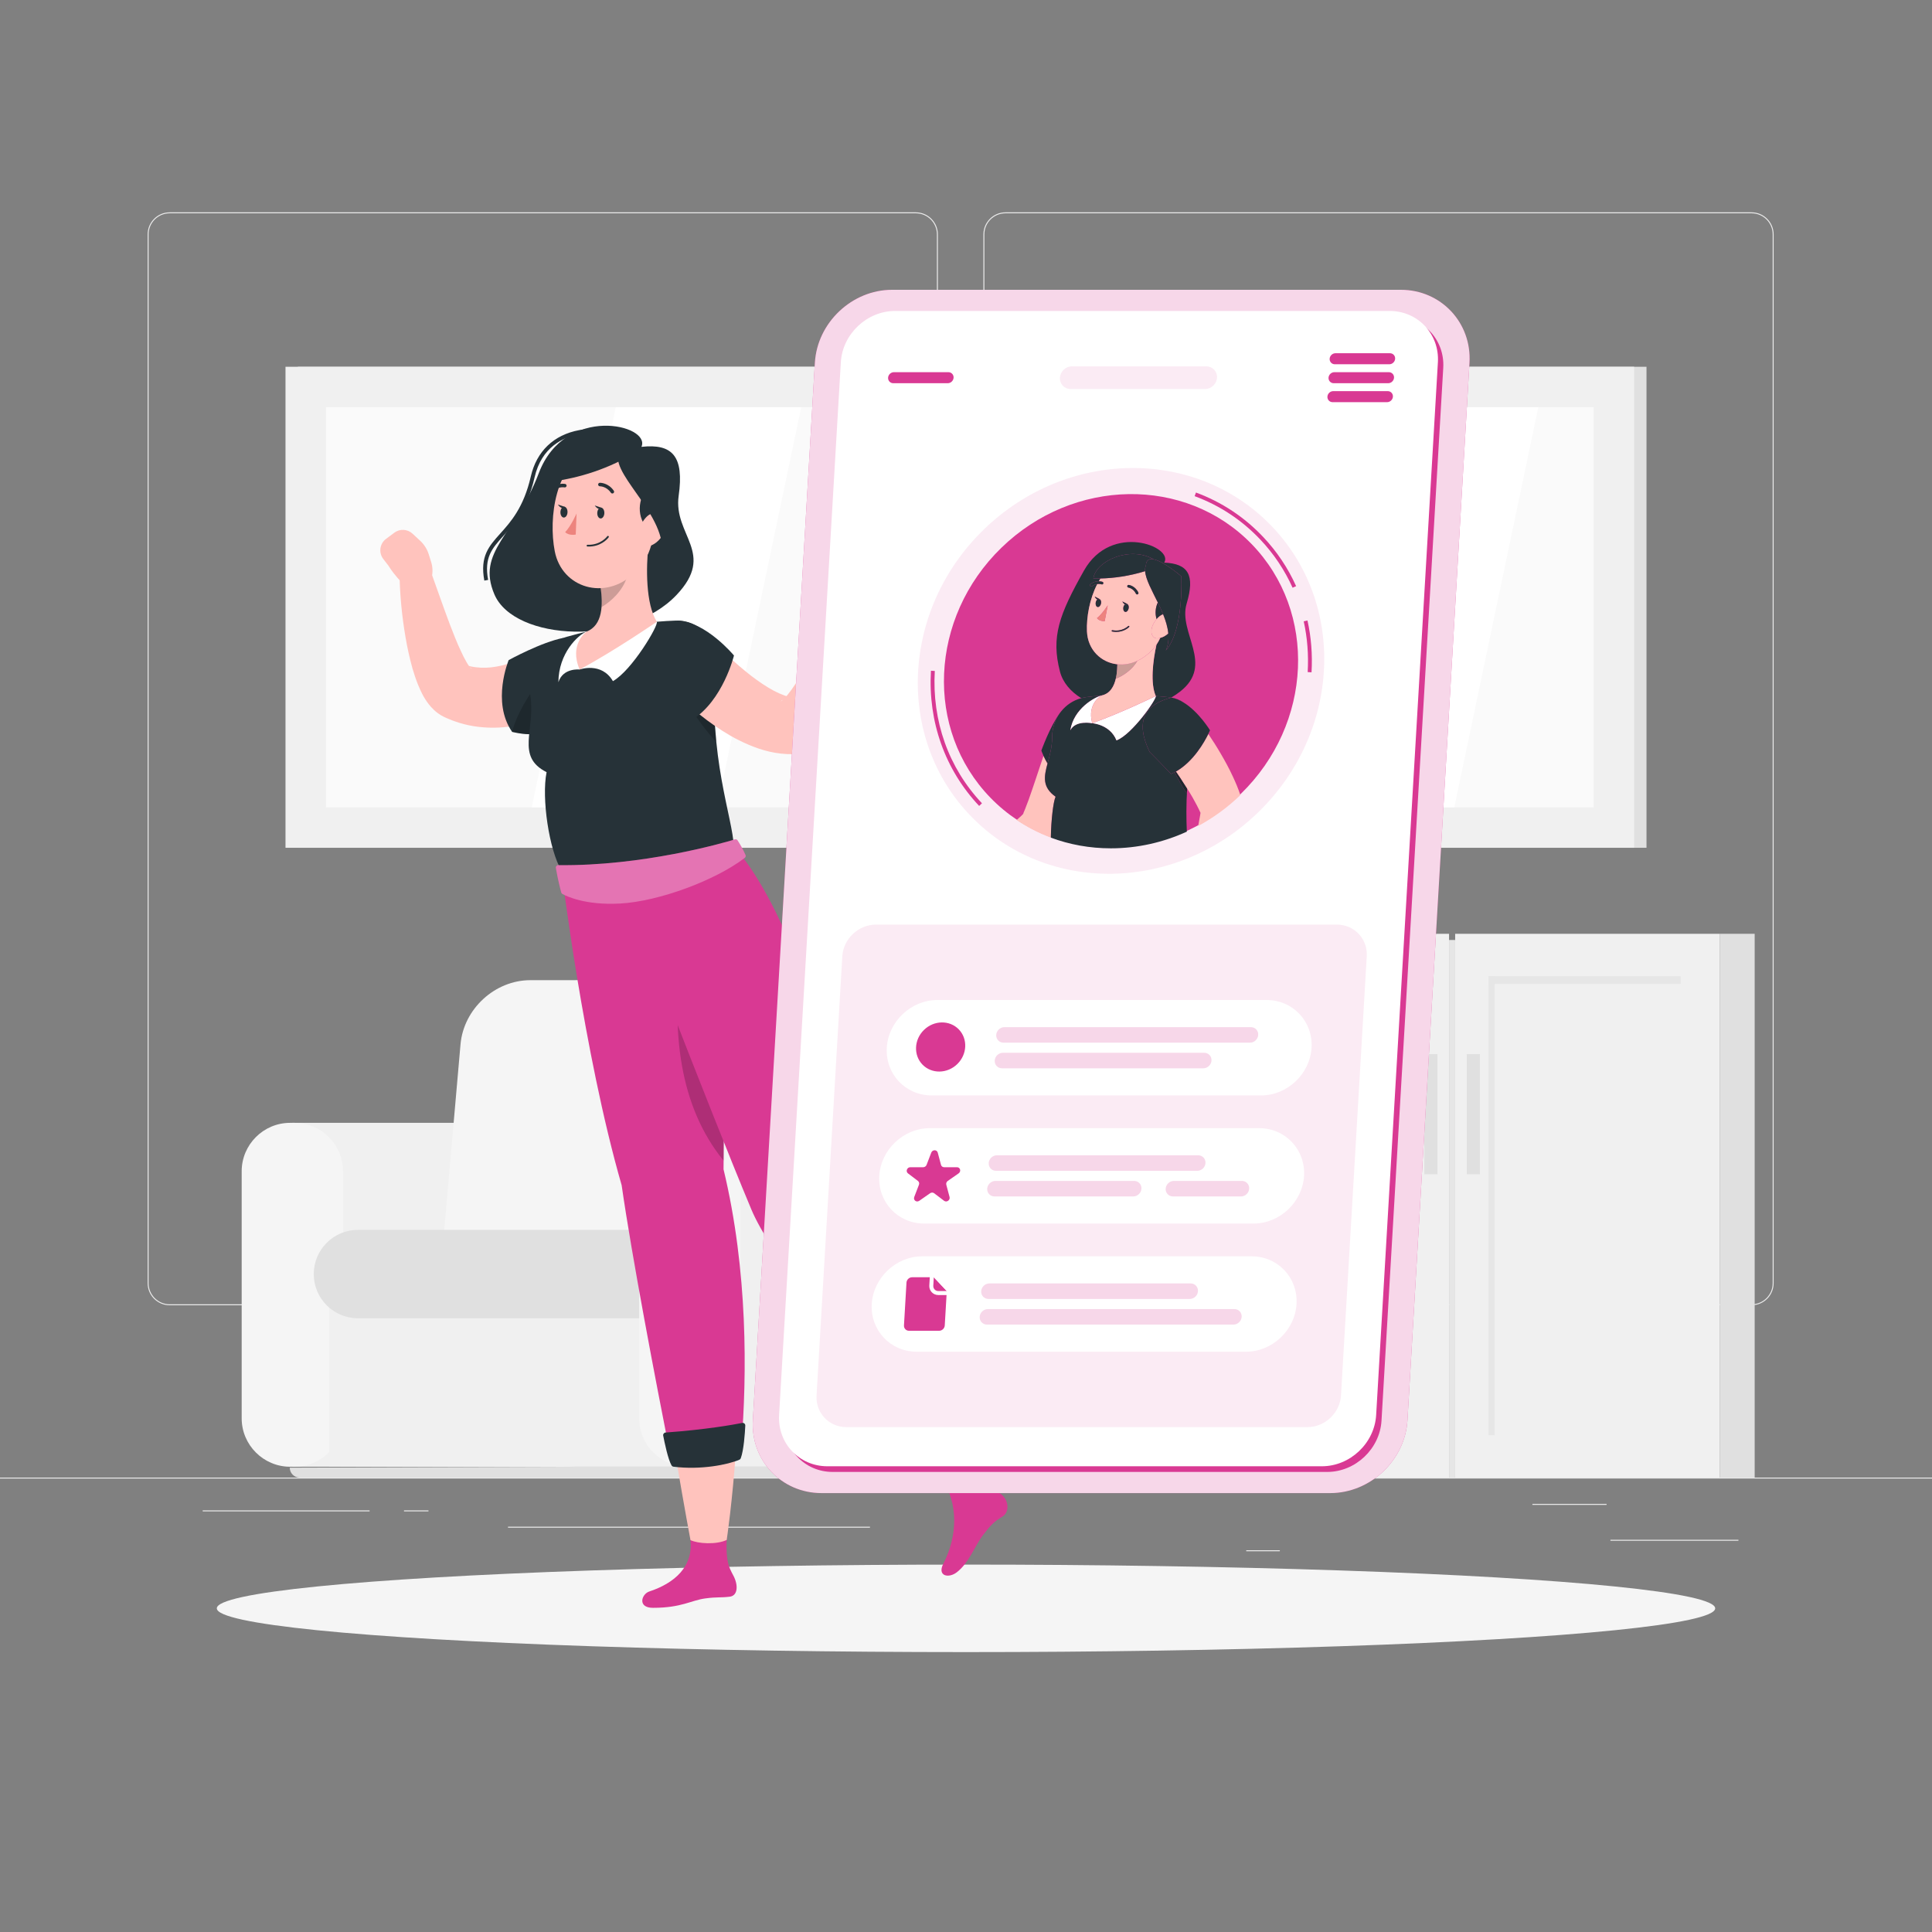 <svg xmlns="http://www.w3.org/2000/svg" xmlns:xlink="http://www.w3.org/1999/xlink" version="1.1" x="0px" y="0px" viewBox="0 0 500 500" style="enable-background:new 0 0 500 500;" xml:space="preserve">
<rect x="0" y="0" width="500" height="500" fill="#808080" stroke="none"/>
<g id="Background_Complete">
	<g>
		<rect y="382.398" style="fill:#EBEBEB;" width="500" height="0.25"/>
		<rect x="416.779" y="398.494" style="fill:#EBEBEB;" width="33.122" height="0.25"/>
		<rect x="322.527" y="401.208" style="fill:#EBEBEB;" width="8.693" height="0.25"/>
		<rect x="396.586" y="389.208" style="fill:#EBEBEB;" width="19.192" height="0.25"/>
		<rect x="52.459" y="390.888" style="fill:#EBEBEB;" width="43.193" height="0.25"/>
		<rect x="104.556" y="390.888" style="fill:#EBEBEB;" width="6.333" height="0.25"/>
		<rect x="131.471" y="395.111" style="fill:#EBEBEB;" width="93.676" height="0.25"/>
		<path style="fill:#EBEBEB;" d="M237.014,337.8H43.915c-3.147,0-5.708-2.561-5.708-5.708V60.66c0-3.147,2.561-5.708,5.708-5.708    h193.099c3.146,0,5.707,2.561,5.707,5.708v271.432C242.721,335.239,240.16,337.8,237.014,337.8z M43.915,55.203    c-3.01,0-5.458,2.448-5.458,5.458v271.432c0,3.01,2.448,5.458,5.458,5.458h193.099c3.009,0,5.457-2.448,5.457-5.458V60.66    c0-3.009-2.448-5.458-5.457-5.458H43.915z"/>
		<path style="fill:#EBEBEB;" d="M453.31,337.8H260.212c-3.147,0-5.707-2.561-5.707-5.708V60.66c0-3.147,2.561-5.708,5.707-5.708    H453.31c3.148,0,5.708,2.561,5.708,5.708v271.432C459.019,335.239,456.458,337.8,453.31,337.8z M260.212,55.203    c-3.009,0-5.457,2.448-5.457,5.458v271.432c0,3.01,2.448,5.458,5.457,5.458H453.31c3.01,0,5.458-2.448,5.458-5.458V60.66    c0-3.009-2.448-5.458-5.458-5.458H260.212z"/>
	</g>
	<g>
		<g>
			<g>
				<path style="fill:#F0F0F0;" d="M146.861,290.592H75.658v88.998h71.203c6.887,0,12.521-5.635,12.521-12.521v-63.955      C159.382,296.227,153.747,290.592,146.861,290.592z"/>
				<path style="fill:#F5F5F5;" d="M76.247,290.592h-1.179c-6.887,0-12.521,5.634-12.521,12.521v63.955      c0,6.887,5.634,12.521,12.521,12.521h1.179c6.887,0,12.521-5.635,12.521-12.521v-63.955      C88.768,296.227,83.134,290.592,76.247,290.592z"/>
			</g>
			
				<rect x="85.191" y="323.419" transform="matrix(-1 -1.224647e-16 1.224647e-16 -1 263.313 703.009)" style="fill:#F0F0F0;" width="92.931" height="56.171"/>
			<path style="fill:#E0E0E0;" d="M77.558,382.398h167.488c1.418,0,2.568-1.15,2.568-2.567v-0.241H146.897l-71.906,0.241     C74.991,381.249,76.14,382.398,77.558,382.398z"/>
			<path style="fill:#E0E0E0;" d="M150.917,253.667h86.465c9.644,0,16.776,7.818,15.931,17.462l-5.699,64.99H126.225l5.699-64.99     C132.77,261.485,141.273,253.667,150.917,253.667z"/>
			<path style="fill:#F5F5F5;" d="M137.257,253.667h88.148c9.179,0,15.968,7.441,15.163,16.62l-5.773,65.832H113.407l5.773-65.832     C119.984,261.108,128.078,253.667,137.257,253.667z"/>
			<path style="fill:#E0E0E0;" d="M92.64,318.29h73.61c4.354,0,7.884,3.53,7.884,7.884v7.108c0,4.354-3.53,7.884-7.884,7.884H92.64     c-6.317,0-11.438-5.121-11.438-11.438l0,0C81.202,323.411,86.323,318.29,92.64,318.29z"/>
			<path style="fill:#F0F0F0;" d="M249.73,290.592h-71.203v88.998h71.203c6.887,0,12.521-5.635,12.521-12.521v-63.955     C262.251,296.227,256.617,290.592,249.73,290.592z"/>
			<path style="fill:#F5F5F5;" d="M179.117,290.592h-1.179c-6.887,0-12.521,5.634-12.521,12.521v63.955     c0,6.887,5.635,12.521,12.521,12.521h1.179c6.887,0,12.521-5.635,12.521-12.521v-63.955     C191.638,296.227,186.003,290.592,179.117,290.592z"/>
		</g>
		<g>
			<g>
				<rect x="306.56" y="241.667" style="fill:#F0F0F0;" width="68.455" height="140.732"/>
				
					<rect x="256.6" y="311.243" transform="matrix(-1.836970e-16 1 -1 -1.836970e-16 628.037 -3.972)" style="fill:#E6E6E6;" width="118.808" height="1.578"/>
				<rect x="315.215" y="252.629" style="fill:#E6E6E6;" width="49.702" height="1.999"/>
			</g>
			<g>
				<rect x="376.593" y="241.667" style="fill:#F0F0F0;" width="68.455" height="140.732"/>
				
					<rect x="445.047" y="241.667" transform="matrix(-1 -1.224647e-16 1.224647e-16 -1 899.155 624.065)" style="fill:#E0E0E0;" width="9.06" height="140.732"/>
				
					<rect x="326.633" y="311.243" transform="matrix(-1.836970e-16 1 -1 -1.836970e-16 698.07 -74.005)" style="fill:#E6E6E6;" width="118.808" height="1.578"/>
				
					<rect x="306.237" y="312.043" transform="matrix(-1.836970e-16 1 -1 -1.836970e-16 688.635 -62.972)" style="fill:#E6E6E6;" width="139.133" height="1.578"/>
				<rect x="385.248" y="252.629" style="fill:#E6E6E6;" width="49.702" height="1.999"/>
			</g>
			<rect x="368.612" y="272.802" style="fill:#E0E0E0;" width="3.402" height="31.097"/>
			<rect x="379.593" y="272.802" style="fill:#E0E0E0;" width="3.402" height="31.097"/>
		</g>
		<g>
			<rect x="77.088" y="94.919" style="fill:#E0E0E0;" width="349.023" height="124.487"/>
			<rect x="73.889" y="94.919" style="fill:#F0F0F0;" width="349.023" height="124.487"/>
			
				<rect x="196.627" y="-6.877" transform="matrix(-1.836970e-16 1 -1 -1.836970e-16 405.563 -91.237)" style="fill:#fafafa;" width="103.545" height="328.081"/>
			<polygon style="fill:#FFFFFF;" points="137.618,208.936 159.363,105.39 207.354,105.39 185.61,208.936    "/>
			<polygon style="fill:#FFFFFF;" points="205.859,208.936 227.604,105.39 251.6,105.39 229.855,208.936    "/>
			<polygon style="fill:#FFFFFF;" points="352.375,208.936 374.119,105.39 398.115,105.39 376.371,208.936    "/>
		</g>
	</g>
</g>
<g id="Background_Simple" style="display:none;">
	<g style="display:inline;">
		<path style="fill:#d93993;" d="M155.785,142.758c28.216-4.295,53.034-22.447,72.537-45.581    c84.641-118.701,259.312-34.488,160.18,112.24c-48.023,75.84-112.867,90.048-179.653,94.653    C74.927,320.298,59.52,205.843,72.511,172.418C85.96,139.636,128.739,147.696,155.785,142.758z"/>
		<path style="opacity:0.9;fill:#FFFFFF;" d="M155.785,142.758c28.216-4.295,53.034-22.447,72.537-45.581    c84.641-118.701,259.312-34.488,160.18,112.24c-48.023,75.84-112.867,90.048-179.653,94.653    C74.927,320.298,59.52,205.843,72.511,172.418C85.96,139.636,128.739,147.696,155.785,142.758z"/>
	</g>
</g>
<g id="Shadow_1_">
	<ellipse id="_x3C_Path_x3E__162_" style="fill:#F5F5F5;" cx="250" cy="416.238" rx="193.889" ry="11.323"/>
</g>
<g id="Character_1_">
	<g>
		<path style="fill:#263238;" d="M166.009,115.644c2.519-5.778-19.803-11.033-26.553,6.772c-6.117,16.136-16.278,20.25-11.5,31.421    c5.173,12.096,34.425,13.545,47.128,0.14c10.297-10.866-0.889-15.444,0.555-25.667    C177.084,118.089,174.046,114.755,166.009,115.644z"/>
		<path style="fill:#263238;" d="M125.342,150.257c-1.161-6.299,1.176-8.898,4.135-12.188c2.699-3.002,6.059-6.737,7.898-14.764    c1.492-6.51,5.942-10.769,12.531-11.99c6.595-1.224,13.588,0.933,15.434,3.679c0.607,0.903,0.644,1.864,0.104,2.706l-0.842-0.54    c0.325-0.507,0.295-1.033-0.092-1.608c-1.639-2.437-8.296-4.389-14.422-3.253c-4.366,0.81-9.947,3.415-11.738,11.231    c-1.898,8.279-5.353,12.121-8.129,15.209c-2.883,3.207-4.966,5.523-3.895,11.339L125.342,150.257z"/>
		<path style="fill:#FFC3BD;" d="M111.589,145.469l-0.624-1.992c-0.425-1.357-1.197-2.58-2.241-3.546l-1.967-1.821    c-1.303-1.206-3.281-1.311-4.704-0.249l-2.147,1.604c-1.645,1.228-1.968,3.564-0.718,5.192l1.385,1.804    c0,0,3.233,5.474,7.924,7.377l1.08-0.922c0.018-0.015,0.035-0.03,0.053-0.045C111.718,151.057,112.415,148.107,111.589,145.469z"/>
		<path style="fill:#FFC3BD;" d="M150.46,180.186l-0.64,0.49l-0.519,0.379l-1.005,0.7c-0.669,0.442-1.341,0.855-2.02,1.25    c-1.357,0.792-2.759,1.487-4.2,2.129c-2.89,1.253-5.976,2.228-9.248,2.753c-3.258,0.56-6.729,0.597-10.167,0.061    c-1.717-0.275-3.423-0.701-5.061-1.306c-0.415-0.135-0.816-0.303-1.218-0.471l-0.602-0.251l-0.3-0.126l-0.332-0.147l-0.415-0.199    c-1.054-0.542-1.833-1.158-2.397-1.69c-0.599-0.556-1.024-1.059-1.407-1.545c-1.443-1.902-2.082-3.453-2.718-4.95    c-0.599-1.487-1.06-2.899-1.471-4.29c-0.768-2.79-1.36-5.477-1.81-8.172c-0.912-5.386-1.432-10.656-1.53-16.098    c-0.041-2.235,1.738-4.08,3.973-4.12c1.773-0.032,3.301,1.081,3.877,2.66l0.038,0.108c1.738,4.791,3.414,9.694,5.175,14.357    c0.904,2.323,1.786,4.627,2.787,6.727c0.477,1.052,0.978,2.058,1.484,2.924c0.479,0.845,1.077,1.606,1.272,1.728    c0.034,0.012,0.045-0.007-0.064-0.134c-0.087-0.091-0.326-0.334-0.801-0.584l-0.194-0.097c-0.054-0.026-0.176-0.071-0.108-0.05    l0.159,0.039l0.316,0.08c0.209,0.055,0.415,0.115,0.63,0.146c0.837,0.197,1.7,0.244,2.556,0.309    c1.725,0.087,3.511-0.133,5.354-0.561c1.834-0.452,3.723-1.104,5.576-1.977c0.934-0.416,1.849-0.907,2.748-1.404    c0.452-0.247,0.89-0.511,1.314-0.771l1.043-0.647l0.781-0.485c3.779-2.345,8.743-1.183,11.088,2.596    C154.602,173.09,153.689,177.694,150.46,180.186z"/>
		<path style="fill:#d93993;" d="M168.039,411.875c6.333-2.083,11.665-6.363,10.588-13.873c-0.462-3.22,9.865-4.479,9.865-4.479    c-1.176,10.229,0.107,11.954,1.34,14.311c1.238,2.368,1.156,5.134-0.98,5.389c-2.559,0.305-3.134,0.022-6.311,0.444    c-3.715,0.494-6.125,2.437-13.556,2.437C164.914,416.104,166.006,412.544,168.039,411.875z"/>
		<path style="fill:#d93993;" d="M187.251,302.611c0.733-51.24-4.017-79.167-4.017-79.167l-37.91,1.887    c0,0,5.607,46.879,15.561,81.41c2.66,18.53,8.653,49.873,12.803,70.918c6.555-0.663,13.123-1.794,18.167-3.44    C193.327,355.726,193.592,328.978,187.251,302.611z"/>
		<path style="fill:#FFC3BD;" d="M188.068,398.541c0,0,1.481-9.682,2.478-24.321c-4.316,1.646-9.938,2.776-15.548,3.44    c2.158,12.785,3.699,20.922,3.699,20.922C180.581,399.5,185.361,399.82,188.068,398.541z"/>
		<path style="fill:#263238;" d="M171.636,371.531c0.339,1.76,1.251,6.17,2.16,7.716c0.109,0.185,0.295,0.308,0.508,0.335    c7.066,0.891,14.129-0.535,17.051-1.81c0.164-0.072,0.287-0.198,0.35-0.365c0.794-2.115,1.085-6.579,1.175-8.459    c0.021-0.437-0.368-0.777-0.798-0.692c-2.319,0.459-9.378,1.73-19.825,2.483C171.855,370.767,171.559,371.135,171.636,371.531z"/>
		<g>
			<path style="fill:#263238;" d="M145.84,165.081c-5.619,1.044-14.192,5.75-14.192,5.75s-4.51,10.8,0.89,18.581     c5.324,1.254,8.03,0.23,8.03,0.23L145.84,165.081z"/>
			<path style="opacity:0.2;" d="M132.538,189.412c5.324,1.254,8.029,0.23,8.029,0.23l-0.187-14.575     C136.736,179.935,133.732,184.748,132.538,189.412z" fill="#000000"/>
		</g>
		<path style="opacity:0.2;" d="M187.046,272.38c-4.24-10.37-8.8-18.91-10.55-26.71c-2.98,21.21-0.64,40.72,10.77,54.7    C187.396,290.05,187.286,280.71,187.046,272.38z" fill="#000000"/>
		<g>
			<path style="fill:#d93993;" d="M244.966,353.7l-15.13,10.76c-12.35-16.09-30.87-40.67-35.35-51.37     c-11.38-27.15-34.261-86.974-34.261-86.974l29.7-6.896c0,0,18.74,17.4,30.83,83.061C230.906,316.63,239.426,337.79,244.966,353.7     z"/>
			<path style="fill:#d93993;" d="M244.128,404.702c3.773-7.369,3.824-15.495-0.252-21.893c-1.748-2.743,7.143-8.146,7.143-8.146     c3.144,9.805,5.698,10.376,7.883,11.893c2.249,1.562,2.404,4.796,0.562,5.908c-2.206,1.332-3.056,2.201-5.007,4.744     c-2.28,2.974-3.556,7.125-6.826,9.687C245.539,408.533,242.475,407.93,244.128,404.702z"/>
			<path style="fill:#FFC3BD;" d="M252.674,379.155c0,0-2.614-9.177-7.738-22.927c-3.255,3.278-7.911,6.625-12.749,9.541     c7.235,10.76,12.521,18.491,12.521,18.491C247.922,383.238,250.734,381.436,252.674,379.155z"/>
			<path style="fill:#263238;" d="M226.598,361.57c1.034,1.464,3.683,5.106,5.148,6.141c0.175,0.124,0.395,0.159,0.6,0.096     c6.805-2.1,12.654-6.31,14.79-8.676c0.12-0.133,0.18-0.299,0.168-0.477c-0.148-2.254-1.722-6.442-2.415-8.192     c-0.161-0.407-0.656-0.556-1.012-0.302c-1.924,1.374-7.832,5.441-17.041,10.432C226.482,360.785,226.365,361.241,226.598,361.57z     "/>
		</g>
		<path style="fill:#263238;" d="M137.262,180.044c1.36,8.845-3.915,15.707,4.194,19.789c-1.345,6.722,0.655,20.167,3.868,25.498    c4.503,2.446,26.567-1.173,44.6-6.111c-0.265-7.697-6.597-22.847-4.838-48.066c0.408-5.847-4.338-10.758-10.196-10.548    c-1.565,0.056-3.218,0.151-4.904,0.299c-6.552,0.578-11.913,1.101-17.564,2.408c-1.873,0.433-3.8,0.942-5.636,1.461    C140.161,166.647,136.215,173.238,137.262,180.044z"/>
		<path style="fill:#FFFFFF;" d="M150.012,173.273c0,0,5.644-2.066,8.611,3.005c4.924-2.767,11.862-14.479,11.364-15.373    C161.734,163.167,150.012,173.273,150.012,173.273z"/>
		<path style="fill:#FFFFFF;" d="M150.012,173.273c0,0-4.292-0.509-5.5,3.283c0.042-7.5,5.056-12.213,7.271-13.092    C151.039,165.417,150.012,173.273,150.012,173.273z"/>
		<path style="fill:#FFC3BD;" d="M167.816,141.053c-0.626,5.843-0.729,15.249,2.171,19.852c0,0-10.95,7.539-19.975,12.367    c-2.833-6.55,1.771-9.809,1.771-9.809c4.289-1.648,4.251-7.134,3.67-11.337L167.816,141.053z"/>
		<path style="opacity:0.2;" d="M155.449,152.127l7.033-6.3c0.259,0.95,0.149,2.337-0.223,3.534    c-1.101,3.462-3.999,6.238-6.578,7.748C155.808,155.453,155.666,153.705,155.449,152.127z" fill="#000000"/>
		<path style="fill:#FFC3BD;" d="M170.077,130.184c-0.945,9.493-1.147,13.531-6.051,18.231c-7.377,7.069-18.603,3.826-20.458-5.759    c-1.669-8.628,0.157-22.702,9.439-26.131C162.153,113.145,171.023,120.691,170.077,130.184z"/>
		<path style="fill:#263238;" d="M167.956,137.129c-3.417-3.046-2.833-8.314-0.333-10.846c2.5-2.533,6.016,2.703,6.016,2.703    L167.956,137.129z"/>
		<path style="fill:#263238;" d="M156.406,132.812c-0.03,0.775-0.465,1.387-0.972,1.367c-0.507-0.02-0.893-0.664-0.862-1.439    c0.03-0.775,0.465-1.387,0.972-1.367C156.05,131.393,156.436,132.037,156.406,132.812z"/>
		<path style="fill:#263238;" d="M146.873,132.575c-0.03,0.775-0.465,1.387-0.972,1.367c-0.507-0.02-0.893-0.664-0.862-1.439    c0.03-0.775,0.465-1.387,0.972-1.367C146.517,131.156,146.903,131.801,146.873,132.575z"/>
		<path style="fill:#263238;" d="M146.232,131.188l-1.84-0.609C144.393,130.579,145.29,132.07,146.232,131.188z"/>
		<path style="fill:#ED847E;" d="M149.216,132.882c0,0-1.445,3.284-2.955,4.837c0.985,0.995,2.742,0.626,2.742,0.626    L149.216,132.882z"/>
		<path style="fill:#263238;" d="M153.346,141.383c-0.404,0.055-0.839,0.079-1.304,0.061c-0.125-0.005-0.223-0.111-0.219-0.237    c0.005-0.125,0.108-0.222,0.237-0.219c3.398,0.135,5.081-2.18,5.098-2.203c0.073-0.103,0.215-0.127,0.317-0.055    c0.103,0.073,0.127,0.215,0.054,0.317C157.465,139.139,156.111,141.004,153.346,141.383z"/>
		<path style="fill:#FFC3BD;" d="M171.663,138.142c-0.901,1.798-2.423,2.903-3.841,3.258c-2.132,0.534-3.12-1.815-2.462-4.154    c0.592-2.105,2.415-4.92,4.523-4.402C171.961,133.354,172.693,136.086,171.663,138.142z"/>
		<path style="fill:#263238;" d="M165.159,116.667c-7.536,4.75-15.584,7.083-22.143,7.917    C142.956,117.75,156.362,110.083,165.159,116.667z"/>
		<path style="fill:#263238;" d="M160.012,117.5c-1.556,6,13.944,16.966,11.027,27.583c5.083-7.917,1.417-25.715,1.417-25.715    S159.318,111.083,160.012,117.5z"/>
		<path style="fill:#263238;" d="M158.402,127.713c-0.119-0.02-0.23-0.086-0.303-0.193c-1.142-1.68-2.816-1.667-2.836-1.667    c-0.248,0.003-0.459-0.195-0.464-0.447c-0.005-0.251,0.195-0.459,0.447-0.464c0.088-0.001,2.19-0.019,3.606,2.066    c0.141,0.208,0.087,0.491-0.121,0.633C158.631,127.708,158.513,127.731,158.402,127.713z"/>
		<path style="fill:#263238;" d="M142.651,127.375c-0.113-0.002-0.226-0.047-0.312-0.133c-0.178-0.178-0.178-0.466-0.001-0.644    c1.779-1.782,3.842-1.375,3.929-1.356c0.246,0.052,0.404,0.293,0.352,0.539c-0.051,0.246-0.292,0.403-0.538,0.353    c-0.081-0.017-1.684-0.31-3.099,1.107C142.892,127.334,142.771,127.378,142.651,127.375z"/>
		<path style="fill:#263238;" d="M155.766,131.425l-1.84-0.609C153.926,130.816,154.824,132.306,155.766,131.425z"/>
		<path style="opacity:0.2;" d="M184.846,176.031c-0.192,5.922,0.061,11.243,0.535,15.983c-5.027-5.283-11.285-15.25-11.693-20.249    L184.846,176.031z" fill="#000000"/>
		<path style="fill:#FFC3BD;" d="M217.496,157.218l1.098-6.35l9.864,3.809c0,0-2.285,5.912-6.495,8.523l-1.172-0.742    C218.885,161.251,217.673,159.324,217.496,157.218z"/>
		<path style="fill:#FFC3BD;" d="M224.751,147.333l3.24,1.762c1.477,0.803,2.031,2.647,1.24,4.131l-0.773,1.451l-9.864-3.809    l2.341-2.806C221.871,146.94,223.468,146.635,224.751,147.333z"/>
		<path style="fill:#FFC3BD;" d="M183.093,164.475l1.252,1.298l1.371,1.386c0.934,0.914,1.862,1.838,2.822,2.719    c1.898,1.788,3.866,3.454,5.828,4.997c1.975,1.509,3.979,2.871,5.903,3.896c1.928,1.016,3.755,1.652,5.092,1.821l-2.689,0.5    c-0.661,0.315-0.621,0.455-0.48,0.351c0.148-0.085,0.431-0.324,0.738-0.627c0.623-0.622,1.326-1.505,2.004-2.455    c1.358-1.928,2.741-4.12,4.034-6.387c1.325-2.261,2.605-4.607,3.89-6.973l3.854-7.124l0.032-0.059    c1.065-1.969,3.524-2.702,5.493-1.637c1.554,0.841,2.336,2.558,2.073,4.209c-0.464,2.879-1.087,5.601-1.791,8.372    c-0.712,2.757-1.535,5.493-2.482,8.239c-0.986,2.734-2.032,5.486-3.481,8.287c-0.734,1.407-1.534,2.833-2.629,4.36    c-0.554,0.767-1.189,1.558-2.055,2.401c-0.869,0.825-1.953,1.792-3.891,2.629c-0.733,0.316-1.494,0.476-2.246,0.494l-0.443,0.006    c-4.425,0.082-8.206-1.023-11.473-2.405c-1.638-0.699-3.19-1.468-4.657-2.295c-1.455-0.843-2.849-1.729-4.19-2.649    c-2.678-1.839-5.131-3.851-7.458-5.95c-1.155-1.061-2.293-2.129-3.379-3.255c-0.546-0.559-1.089-1.125-1.621-1.709    c-0.548-0.607-1.017-1.136-1.65-1.883c-2.882-3.403-2.459-8.498,0.944-11.38c3.262-2.762,8.079-2.488,11.011,0.537    L183.093,164.475z"/>
		<path style="fill:#263238;" d="M175.332,160.618c7.326,0.224,14.62,9.025,14.62,9.025s-2.826,11.647-10.856,16.669    c-4.515-3.524-8.346-6.34-8.346-6.34C164.356,170.584,166.485,164.355,175.332,160.618z"/>
		<g>
			<path style="fill:#d93993;" d="M143.858,224.636c0.539,3.137,1.19,5.591,1.399,6.346c0.045,0.162,0.148,0.292,0.295,0.374     c1.072,0.595,5.95,2.965,14.905,2.478c10.053-0.546,24.672-5.982,32.287-11.815c0.228-0.175,0.309-0.482,0.196-0.747     c-0.643-1.505-1.597-3.053-2.054-3.762c-0.153-0.237-0.443-0.342-0.713-0.261c-3.278,0.985-23.928,6.91-45.682,6.651     C144.096,223.896,143.791,224.247,143.858,224.636z"/>
			<path style="opacity:0.3;fill:#FFFFFF;" d="M143.858,224.636c0.539,3.137,1.19,5.591,1.399,6.346     c0.045,0.162,0.148,0.292,0.295,0.374c1.072,0.595,5.95,2.965,14.905,2.478c10.053-0.546,24.672-5.982,32.287-11.815     c0.228-0.175,0.309-0.482,0.196-0.747c-0.643-1.505-1.597-3.053-2.054-3.762c-0.153-0.237-0.443-0.342-0.713-0.261     c-3.278,0.985-23.928,6.91-45.682,6.651C144.096,223.896,143.791,224.247,143.858,224.636z"/>
		</g>
	</g>
</g>
<g id="Profile">
	<g>
		<g>
			<path style="fill:#d93993;" d="M344.268,386.41H212.609c-10.382,0-18.377-8.494-17.768-18.875l16.05-273.659     C211.5,83.494,220.492,75,230.874,75h131.659c10.382,0,18.377,8.494,17.768,18.875l-16.05,273.659     C363.642,377.916,354.65,386.41,344.268,386.41z"/>
			<path style="opacity:0.8;fill:#FFFFFF;" d="M344.268,386.41H212.609c-10.382,0-18.377-8.494-17.768-18.875l16.05-273.659     C211.5,83.494,220.492,75,230.874,75h131.659c10.382,0,18.377,8.494,17.768,18.875l-16.05,273.659     C363.642,377.916,354.65,386.41,344.268,386.41z"/>
		</g>
		<g>
			<path style="fill:#d93993;" d="M343.487,380.935H215.499c-7.296,0-12.915-5.969-12.487-13.266l15.98-272.463     c0.428-7.296,6.748-13.266,14.044-13.266h127.988c7.296,0,12.915,5.969,12.488,13.266l-15.98,272.463     C357.103,374.966,350.783,380.935,343.487,380.935z"/>
			<path style="fill:#FFFFFF;" d="M342.107,379.469H214.118c-7.296,0-12.915-5.97-12.488-13.266l15.98-272.463     c0.428-7.296,6.747-13.266,14.044-13.266h127.988c7.296,0,12.915,5.969,12.487,13.266l-15.98,272.463     C355.722,373.499,349.403,379.469,342.107,379.469z"/>
			<path style="opacity:0.1;fill:#d93993;" d="M338.37,369.338H219.043c-4.51,0-7.983-3.69-7.719-8.199l6.666-113.65     c0.264-4.51,4.171-8.199,8.68-8.199h119.327c4.51,0,7.983,3.69,7.719,8.199l-6.666,113.65     C346.786,365.648,342.88,369.338,338.37,369.338z"/>
			<path style="opacity:0.1;fill:#d93993;" d="M311.856,100.685h-34.784c-1.615,0-2.859-1.321-2.764-2.936l0,0     c0.095-1.615,1.493-2.936,3.108-2.936H312.2c1.615,0,2.859,1.321,2.764,2.936l0,0C314.869,99.363,313.47,100.685,311.856,100.685     z"/>
			
				<ellipse transform="matrix(0.717 -0.697 0.697 0.717 -39.069 251.271)" style="opacity:0.1;fill:#d93993;" cx="290.176" cy="173.791" rx="54.072" ry="50.992"/>
			<path style="fill:#d93993;" d="M253.405,208.573c-8.821-9.353-13.252-21.779-12.477-34.987l0.998,0.059     c-0.758,12.931,3.576,25.091,12.206,34.242L253.405,208.573z"/>
			<path style="fill:#d93993;" d="M339.424,173.996l-0.998-0.059c0.262-4.468-0.083-8.888-1.027-13.137l0.976-0.217     C339.338,164.923,339.691,169.436,339.424,173.996z"/>
			<path style="fill:#d93993;" d="M334.52,152.104c-2.048-4.565-4.841-8.74-8.301-12.409c-4.79-5.079-10.526-8.877-17.049-11.288     l0.347-0.938c6.669,2.465,12.533,6.347,17.43,11.54c3.537,3.75,6.392,8.019,8.486,12.686L334.52,152.104z"/>
			
				<ellipse transform="matrix(0.717 -0.697 0.697 0.717 -39.069 251.27)" style="fill:#d93993;" cx="290.176" cy="173.791" rx="47.115" ry="44.432"/>
			<g>
				<path style="fill:#263238;" d="M285.087,179.993c0.009-0.002,0.02-0.006,0.028-0.008c2.199-0.483,3.227-2.368,3.695-4.51      c0.047-0.221,0.091-0.443,0.127-0.669c0.011-0.065,0.021-0.13,0.031-0.196c0.133-0.905,0.188-1.828,0.202-2.693      c-4.169-0.455-7.666-3.702-7.862-8.537c-0.148-3.657,0.685-8.416,2.671-12.232c-0.4,0.055-0.87,0.205-1.35,0.56      c-0.08,0.059-0.176,0.078-0.266,0.063c-0.085-0.015-0.164-0.061-0.22-0.136c-0.113-0.154-0.081-0.371,0.073-0.485      c0.795-0.587,1.577-0.725,2.16-0.72c0.141-0.244,0.282-0.488,0.434-0.721c-0.634,0.014-1.254,0.015-1.854,0.001      c0.66-4.62,9.546-8.502,15.609-4.957c2.695,0.54,7.152,4.393,7.152,4.393s0.175,3.341-0.208,7.375v0.001l-0.001,0      c-0.396,4.173-1.389,9.088-3.794,11.823c0.63-1.416,0.785-2.914,0.635-4.441c-0.636,0.619-1.366,1.002-2.078,1.181      c-0.288,0.634-0.612,1.215-0.981,1.764c-0.941,4.288-1.607,10.009-0.175,13.289c1.286,0.081,2.541,0.198,3.726,0.335      c0.099,0.012,0.194,0.035,0.292,0.05c0.778-0.46,1.536-0.969,2.264-1.536c8.994-7.006-0.558-15.212,1.697-22.743      c2.255-7.531,0.348-10.388-5.804-10.637c2.557-4.063-13.65-10.569-20.766,2.066c-6.449,11.45-8.533,17.162-6.212,26.118      c0.735,2.835,2.754,5.189,5.512,6.894c0.449-0.122,0.906-0.224,1.381-0.283C282.474,180.242,283.793,180.102,285.087,179.993z"/>
				<path style="fill:#FFC3BD;" d="M271.097,197.599c-0.437-0.745-0.786-1.435-1.038-1.989c-0.679,2.016-1.349,4.035-2.014,6.027      c-0.611,1.802-1.208,3.601-1.825,5.318l-0.925,2.431l-0.405,0.96c-0.138,0.27,0,0.117-0.015,0.189      c-0.18,0.265-0.799,0.843-1.411,1.37c-0.119,0.101-0.25,0.205-0.374,0.307c2.738,1.843,5.705,3.389,8.87,4.57      c0.068-4.57,0.634-9.32,1.226-10.592C269.655,203.685,270.2,200.96,271.097,197.599z"/>
				<path style="fill:#263238;" d="M274.603,184.114c-0.086,0.109-0.171,0.23-0.257,0.346c0.085-0.115,0.173-0.227,0.262-0.338      L274.603,184.114z"/>
				<path style="fill:#263238;" d="M272.289,190.811c-0.004-2.276,0.696-4.413,1.914-6.159c-2.537,3.529-4.699,9.593-4.699,9.593      s0.178,0.536,0.555,1.364c0.252,0.554,0.601,1.244,1.038,1.989C271.632,195.592,272.294,193.359,272.289,190.811z"/>
				<path style="fill:#263238;" d="M307.151,205.318c-1.06-1.516-2.16-3.441-3.151-5.473c-0.305,0.163-0.61,0.324-0.93,0.462      c-2.997-3.169-5.56-5.727-5.56-5.727c-3.742-7.799-1.428-12.245,5.66-14.049c1.083,0.199,2.125,0.654,3.103,1.248      c-0.909-0.635-1.972-1.076-3.143-1.257c-0.098-0.015-0.192-0.038-0.292-0.05c-1.185-0.136-2.44-0.254-3.726-0.335      c0.272,0.73-6.145,9.952-10.169,11.473c-1.655-4.157-6.283-4.443-6.283-4.443S278.343,186.283,277,189      c0.884-5.616,6.293-8.576,8.087-9.007c-1.294,0.109-2.613,0.249-3.883,0.408c-0.475,0.06-0.933,0.162-1.381,0.283      c-2.108,0.572-3.905,1.797-5.214,3.437c-0.089,0.112-0.177,0.223-0.262,0.338c-0.047,0.064-0.097,0.127-0.143,0.192      c-1.219,1.745-1.919,3.882-1.914,6.159c0.005,2.548-0.656,4.781-1.192,6.788c-0.897,3.361-1.441,6.087,2.089,8.591      c-0.592,1.272-1.158,6.022-1.226,10.592c4.79,1.787,10.018,2.763,15.532,2.763c6.939,0,13.603-1.552,19.657-4.316      c-0.138-3.201-0.184-6.931,0.086-11.171c0-0.001-0.001-0.002-0.001-0.003C307.207,204.475,307.172,204.909,307.151,205.318z"/>
				<path style="fill:#FFFFFF;" d="M282.661,187.169c0,0,4.629,0.286,6.283,4.443c4.024-1.521,10.441-10.743,10.169-11.473      C299.113,180.138,290.008,184.564,282.661,187.169z"/>
				<path style="fill:#FFFFFF;" d="M285.115,179.985c-0.008,0.001-0.019,0.006-0.028,0.008c-1.794,0.431-7.203,3.391-8.087,9.007      c1.343-2.717,5.661-1.831,5.661-1.831C281.276,181.913,285.115,179.985,285.115,179.985z"/>
				<path style="fill:#FFC3BD;" d="M288.936,174.807c0.011-0.065,0.021-0.13,0.031-0.196      C288.957,174.676,288.947,174.741,288.936,174.807z"/>
				<path style="fill:#FFC3BD;" d="M299.289,166.85c-0.79,1.174-1.802,2.193-3.237,3.203c-0.555,0.391-1.125,0.697-1.699,0.966      c-1.292,2.237-3.596,3.839-5.576,4.628c0.013-0.056,0.021-0.115,0.033-0.172c-0.468,2.142-1.496,4.027-3.695,4.51      c0,0-3.839,1.928-2.454,7.183c7.347-2.605,16.452-7.03,16.452-7.03C297.681,176.858,298.347,171.137,299.289,166.85z"/>
				<path style="fill:#263238;" d="M288.81,175.475c0.048-0.221,0.09-0.444,0.127-0.669      C288.9,175.032,288.857,175.254,288.81,175.475z"/>
				<path style="opacity:0.2;" d="M288.81,175.475c0.048-0.221,0.09-0.444,0.127-0.669      C288.9,175.032,288.857,175.254,288.81,175.475z" fill="#000000"/>
				<path style="fill:#263238;" d="M289.169,171.917c-0.014,0.865-0.068,1.789-0.202,2.693c0.136-0.907,0.191-1.83,0.205-2.693      C289.171,171.918,289.17,171.918,289.169,171.917z"/>
				<path style="opacity:0.2;" d="M289.169,171.917c-0.014,0.865-0.068,1.789-0.202,2.693c0.136-0.907,0.191-1.83,0.205-2.693      C289.171,171.918,289.17,171.918,289.169,171.917z" fill="#000000"/>
				<path style="fill:#FFC3BD;" d="M294.353,171.019c-1.725,0.807-3.504,1.082-5.181,0.899c-0.013,0.862-0.068,1.786-0.205,2.693      c-0.01,0.066-0.02,0.13-0.031,0.196c-0.037,0.225-0.079,0.448-0.127,0.669c-0.013,0.057-0.02,0.116-0.033,0.172      C290.756,174.857,293.06,173.256,294.353,171.019z"/>
				<path style="opacity:0.2;" d="M294.353,171.019c-1.725,0.807-3.504,1.082-5.181,0.899c-0.013,0.862-0.068,1.786-0.205,2.693      c-0.01,0.066-0.02,0.13-0.031,0.196c-0.037,0.225-0.079,0.448-0.127,0.669c-0.013,0.057-0.02,0.116-0.033,0.172      C290.756,174.857,293.06,173.256,294.353,171.019z" fill="#000000"/>
				<path style="fill:#FFC3BD;" d="M294.353,171.019c0.575-0.269,1.145-0.575,1.699-0.966c1.435-1.01,2.447-2.029,3.237-3.203      c0.369-0.549,0.693-1.13,0.981-1.764c-0.188,0.047-0.377,0.103-0.559,0.12c-1.667,0.159-2.142-1.723-1.379-3.409      c0.233-0.514,0.583-1.072,1-1.562c-0.468-1.453-0.293-3.02,0.301-4.319c-1.525-3.121-3.134-5.979-3.281-8.096      c-4.069,1.261-8.049,1.812-11.544,1.891c-0.152,0.233-0.293,0.477-0.434,0.721c0.549,0.005,0.923,0.136,0.954,0.147      c0.18,0.067,0.271,0.267,0.204,0.446s-0.266,0.27-0.445,0.204c-0.036-0.014-0.487-0.165-1.109-0.08      c-1.986,3.816-2.819,8.574-2.671,12.232c0.196,4.835,3.693,8.082,7.862,8.537c0.001,0.001,0.002,0.001,0.003,0.001      C290.849,172.101,292.628,171.826,294.353,171.019z M292.122,151.377c0.066,0.009,1.651,0.236,2.479,1.967      c0.083,0.173,0.009,0.38-0.164,0.463c-0.083,0.04-0.174,0.043-0.256,0.017c-0.087-0.028-0.163-0.091-0.206-0.18      c-0.668-1.395-1.93-1.577-1.945-1.579c-0.187-0.027-0.323-0.199-0.298-0.39C291.758,151.486,291.932,151.352,292.122,151.377z       M291.773,156.318c-0.007,0.005-0.014,0.005-0.022,0.01c0.285,0.165,0.441,0.608,0.346,1.108      c-0.111,0.58-0.509,0.991-0.888,0.918c-0.379-0.073-0.596-0.602-0.485-1.182c0.064-0.334,0.227-0.597,0.422-0.759      c-0.433-0.164-0.688-0.764-0.688-0.764L291.773,156.318z M283.573,155.905c0.063-0.333,0.226-0.596,0.421-0.758      c-0.433-0.164-0.688-0.764-0.688-0.764l1.315,0.669c-0.008,0.005-0.014,0.005-0.022,0.01c0.285,0.165,0.441,0.608,0.346,1.107      c-0.111,0.58-0.509,0.991-0.888,0.918C283.679,157.014,283.462,156.485,283.573,155.905z M285.891,160.756      c0,0-1.365,0.077-1.993-0.785c1.314-0.997,2.778-3.304,2.778-3.304L285.891,160.756z M287.825,163.436      c-0.094-0.018-0.155-0.109-0.137-0.204c0.018-0.093,0.106-0.155,0.203-0.137c2.543,0.49,4.074-1.061,4.09-1.077      c0.066-0.069,0.176-0.071,0.245-0.004c0.069,0.066,0.071,0.176,0.004,0.245c-0.059,0.061-1.291,1.31-3.417,1.28      C288.502,163.534,288.173,163.502,287.825,163.436z"/>
				<polygon style="fill:#263238;" points="305.508,156.523 305.508,156.521 305.507,156.523     "/>
				<path style="fill:#263238;" d="M301.019,158.98c-0.418-1.038-0.896-2.065-1.385-3.065c-0.594,1.3-0.77,2.866-0.301,4.319      C299.823,159.659,300.409,159.181,301.019,158.98z"/>
				<path style="fill:#263238;" d="M291.146,156.413c-0.195,0.162-0.357,0.425-0.422,0.759c-0.111,0.58,0.106,1.109,0.485,1.182      c0.379,0.073,0.777-0.338,0.888-0.918c0.096-0.499-0.061-0.943-0.346-1.108C291.522,156.477,291.32,156.48,291.146,156.413z"/>
				<path style="fill:#263238;" d="M284.946,156.169c0.096-0.5-0.06-0.942-0.346-1.107c-0.229,0.149-0.431,0.152-0.605,0.085      c-0.195,0.162-0.358,0.425-0.421,0.758c-0.111,0.58,0.105,1.109,0.484,1.182C284.437,157.159,284.835,156.749,284.946,156.169z"/>
				<path style="fill:#263238;" d="M284.6,155.061c0.008-0.005,0.014-0.005,0.022-0.01l-1.315-0.669c0,0,0.255,0.6,0.688,0.764      C284.169,155.213,284.371,155.21,284.6,155.061z"/>
				<path style="fill:#ED847E;" d="M283.897,159.971c0.628,0.862,1.993,0.785,1.993,0.785l0.785-4.089      C286.675,156.667,285.212,158.974,283.897,159.971z"/>
				<path style="fill:#263238;" d="M292.226,162.014c-0.069-0.066-0.179-0.065-0.245,0.004c-0.016,0.016-1.547,1.566-4.09,1.077      c-0.097-0.018-0.185,0.044-0.203,0.137c-0.018,0.095,0.043,0.186,0.137,0.204c0.348,0.066,0.678,0.098,0.989,0.103      c2.125,0.03,3.358-1.219,3.417-1.28C292.296,162.19,292.294,162.081,292.226,162.014z"/>
				<path style="fill:#FFC3BD;" d="M301.019,158.98c-0.609,0.201-1.195,0.68-1.686,1.255c-0.418,0.49-0.768,1.048-1,1.562      c-0.763,1.686-0.287,3.567,1.379,3.409c0.181-0.017,0.371-0.073,0.559-0.12c0.712-0.179,1.442-0.562,2.078-1.181      C302.188,162.276,301.679,160.614,301.019,158.98z"/>
				<path style="fill:#263238;" d="M296.56,146.319c0.062-1.443,0.881-1.79,2.003-1.565c-6.063-3.545-14.949,0.337-15.609,4.957      c0.6,0.014,1.22,0.013,1.854-0.001c3.495-0.079,7.475-0.63,11.544-1.891C296.315,147.266,296.371,146.762,296.56,146.319z"/>
				<path style="fill:#263238;" d="M296.56,146.319c-0.189,0.443-0.246,0.947-0.207,1.5c0.147,2.117,1.756,4.975,3.281,8.096      c0.489,1,0.966,2.026,1.385,3.065c0.66,1.635,1.169,3.297,1.33,4.925c0.15,1.527-0.005,3.025-0.635,4.441      c2.405-2.735,3.398-7.65,3.794-11.823c0.001,0,0.001-0.001,0.001-0.001c0.383-4.034,0.208-7.375,0.208-7.375      s-4.457-3.853-7.152-4.393C297.441,144.529,296.622,144.876,296.56,146.319z"/>
				<path style="fill:#263238;" d="M292.031,152.065c0.015,0.002,1.277,0.184,1.945,1.579c0.043,0.089,0.119,0.152,0.206,0.18      c0.082,0.026,0.173,0.023,0.256-0.017c0.173-0.083,0.246-0.29,0.164-0.463c-0.829-1.731-2.413-1.958-2.479-1.967      c-0.19-0.025-0.364,0.108-0.39,0.298C291.708,151.866,291.844,152.039,292.031,152.065z"/>
				<path style="fill:#263238;" d="M285.086,151.229c0.179,0.066,0.378-0.025,0.445-0.204s-0.024-0.379-0.204-0.446      c-0.031-0.012-0.405-0.143-0.954-0.147c-0.583-0.005-1.365,0.133-2.16,0.72c-0.154,0.113-0.187,0.331-0.073,0.485      c0.055,0.075,0.135,0.121,0.22,0.136c0.09,0.016,0.186-0.004,0.266-0.063c0.48-0.355,0.95-0.505,1.35-0.56      C284.6,151.064,285.051,151.215,285.086,151.229z"/>
				<path style="fill:#263238;" d="M291.146,156.413c0.175,0.066,0.376,0.063,0.605-0.085c0.008-0.005,0.015-0.004,0.022-0.01      l-1.315-0.669C290.457,155.649,290.713,156.249,291.146,156.413z"/>
				<path style="fill:#263238;" d="M307.151,205.318c0.021-0.41,0.056-0.844,0.083-1.264c-0.56-0.894-1.137-1.79-1.725-2.687      c-0.379-0.569-0.768-1.14-1.154-1.71c-0.116,0.066-0.237,0.124-0.355,0.187C304.991,201.877,306.091,203.802,307.151,205.318z"/>
				<path style="opacity:0.2;" d="M307.151,205.318c0.021-0.41,0.056-0.844,0.083-1.264c-0.56-0.894-1.137-1.79-1.725-2.687      c-0.379-0.569-0.768-1.14-1.154-1.71c-0.116,0.066-0.237,0.124-0.355,0.187C304.991,201.877,306.091,203.802,307.151,205.318z" fill="#000000"/>
				<path style="fill:#FFC3BD;" d="M310.124,213.604l-0.032,0.16c3.99-2.156,7.665-4.855,10.92-7.996      c-0.566-1.687-1.218-3.23-1.918-4.729c-0.988-2.151-2.085-4.152-3.236-6.106c-0.992-1.718-2.059-3.362-3.15-4.983      c-1.021,2.089-3.84,7.123-8.353,9.708c0.387,0.57,0.775,1.141,1.154,1.71c0.587,0.896,1.165,1.792,1.725,2.687      c0,0.001,0.001,0.002,0.001,0.003c0.492,0.787,0.971,1.571,1.418,2.351c0.762,1.352,1.486,2.707,2.036,3.953l-0.103,0.683      C310.453,211.877,310.295,212.734,310.124,213.604z"/>
				<path style="fill:#263238;" d="M297.511,194.581c0,0,2.563,2.558,5.56,5.727c0.319-0.138,0.625-0.3,0.93-0.462      c0.118-0.063,0.239-0.121,0.355-0.187c4.513-2.586,7.332-7.619,8.353-9.708c0.287-0.586,0.439-0.952,0.439-0.952      s-2.894-4.801-6.874-7.218c-0.978-0.594-2.02-1.049-3.103-1.248C296.083,182.336,293.769,186.782,297.511,194.581z"/>
			</g>
			<path style="fill:#d93993;" d="M345.455,94.273h14.093c0.786,0,1.467-0.643,1.513-1.429l0,0c0.046-0.786-0.559-1.429-1.345-1.429     h-14.093c-0.786,0-1.467,0.643-1.513,1.429l0,0C344.064,93.63,344.669,94.273,345.455,94.273z"/>
			<path style="fill:#d93993;" d="M345.168,99.177h14.093c0.786,0,1.466-0.643,1.513-1.429l0,0c0.046-0.786-0.559-1.429-1.345-1.429     h-14.093c-0.786,0-1.467,0.643-1.513,1.429l0,0C343.776,98.534,344.382,99.177,345.168,99.177z"/>
			<path style="fill:#d93993;" d="M231.182,99.177h14.093c0.786,0,1.467-0.643,1.513-1.429l0,0c0.046-0.786-0.559-1.429-1.345-1.429     H231.35c-0.786,0-1.466,0.643-1.513,1.429l0,0C229.791,98.534,230.396,99.177,231.182,99.177z"/>
			<path style="fill:#d93993;" d="M344.88,104.081h14.093c0.786,0,1.467-0.643,1.513-1.429l0,0c0.046-0.786-0.559-1.429-1.345-1.429     h-14.093c-0.786,0-1.466,0.643-1.513,1.429l0,0C343.489,103.438,344.094,104.081,344.88,104.081z"/>
			<path style="fill:#FFFFFF;" d="M326.363,283.494H241.12c-6.789,0-12.018-5.555-11.62-12.344l0,0     c0.398-6.789,6.279-12.344,13.068-12.344h85.244c6.789,0,12.018,5.555,11.62,12.344l0,0     C339.034,277.939,333.153,283.494,326.363,283.494z"/>
			<path style="fill:#FFFFFF;" d="M324.418,316.658h-85.244c-6.789,0-12.018-5.555-11.62-12.344l0,0     c0.398-6.789,6.279-12.344,13.068-12.344h85.244c6.789,0,12.019,5.555,11.62,12.344l0,0     C337.088,311.103,331.208,316.658,324.418,316.658z"/>
			<path style="fill:#FFFFFF;" d="M322.473,349.822H237.23c-6.789,0-12.018-5.555-11.62-12.344v0     c0.398-6.789,6.279-12.344,13.068-12.344h85.244c6.789,0,12.019,5.555,11.62,12.344v0     C335.143,344.267,329.263,349.822,322.473,349.822z"/>
			
				<ellipse transform="matrix(0.717 -0.697 0.697 0.717 -120.103 246.225)" style="fill:#d93993;" cx="243.441" cy="271.15" rx="6.546" ry="6.173"/>
			<path style="fill:#d93993;" d="M242.687,298.297l0.844,3.168c0.097,0.363,0.421,0.609,0.802,0.609h3.331     c0.854,0,1.145,1.093,0.425,1.594l-2.81,1.958c-0.322,0.225-0.475,0.622-0.378,0.985l0.844,3.168     c0.216,0.812-0.753,1.487-1.414,0.985l-2.58-1.958c-0.296-0.225-0.714-0.225-1.036,0l-2.81,1.958     c-0.72,0.502-1.61-0.173-1.298-0.985l1.215-3.168c0.139-0.363,0.033-0.761-0.262-0.985l-2.58-1.958     c-0.661-0.502-0.242-1.594,0.612-1.594h3.331c0.382,0,0.735-0.246,0.874-0.609l1.215-3.168     C241.322,297.485,242.47,297.485,242.687,298.297z"/>
			<g>
				<path style="fill:#d93993;" d="M245.026,334.122l-0.522,8.896c-0.045,0.765-0.701,1.385-1.466,1.385h-7.787      c-0.765,0-1.349-0.62-1.304-1.385l0.65-11.081c0.045-0.765,0.701-1.385,1.466-1.385h5.601L245.026,334.122z"/>
				<path style="fill:#FFFFFF;" d="M241.665,330.552l3.361,3.571h-2.186c-0.765,0-1.349-0.62-1.304-1.385L241.665,330.552       M240.773,328.098l-0.141,2.394l-0.128,2.186c-0.039,0.657,0.185,1.279,0.629,1.75s1.05,0.729,1.707,0.729h2.186h2.392      l-1.639-1.741l-3.361-3.571L240.773,328.098L240.773,328.098z"/>
			</g>
			<path style="opacity:0.2;fill:#d93993;" d="M323.495,269.844h-63.781c-1.106,0-1.957-0.905-1.892-2.01l0,0     c0.065-1.106,1.023-2.01,2.128-2.01h63.781c1.106,0,1.957,0.905,1.892,2.01l0,0C325.559,268.939,324.601,269.844,323.495,269.844     z"/>
			<path style="opacity:0.2;fill:#d93993;" d="M311.407,276.476h-52.082c-1.106,0-1.957-0.905-1.892-2.01l0,0     c0.065-1.106,1.023-2.01,2.128-2.01h52.082c1.106,0,1.957,0.905,1.892,2.01l0,0C313.47,275.572,312.513,276.476,311.407,276.476z     "/>
			<path style="opacity:0.2;fill:#d93993;" d="M321.397,305.62H303.8c-1.106,0-2.064,0.905-2.128,2.01l0,0     c-0.065,1.106,0.787,2.01,1.892,2.01h17.597c1.106,0,2.064-0.905,2.128-2.01l0,0C323.354,306.524,322.503,305.62,321.397,305.62z     "/>
			<path style="opacity:0.2;fill:#d93993;" d="M293.515,305.62h-35.899c-1.106,0-2.063,0.905-2.128,2.01l0,0     c-0.065,1.106,0.787,2.01,1.892,2.01h35.899c1.106,0,2.063-0.905,2.128-2.01l0,0C295.472,306.524,294.621,305.62,293.515,305.62z     "/>
			<path style="opacity:0.2;fill:#d93993;" d="M310.087,298.987h-52.082c-1.106,0-2.063,0.905-2.128,2.01l0,0     c-0.065,1.106,0.787,2.01,1.892,2.01h52.082c1.106,0,2.063-0.905,2.128-2.01l0,0     C312.044,299.892,311.192,298.987,310.087,298.987z"/>
			<path style="opacity:0.2;fill:#d93993;" d="M319.452,338.784h-63.781c-1.106,0-2.064,0.905-2.128,2.01v0     c-0.065,1.106,0.787,2.01,1.892,2.01h63.781c1.106,0,2.064-0.905,2.128-2.01v0C321.409,339.688,320.558,338.784,319.452,338.784z     "/>
			<path style="opacity:0.2;fill:#d93993;" d="M308.142,332.151H256.06c-1.106,0-2.063,0.905-2.128,2.01l0,0     c-0.065,1.106,0.787,2.01,1.893,2.01h52.081c1.106,0,2.063-0.905,2.128-2.01l0,0     C310.099,333.055,309.247,332.151,308.142,332.151z"/>
		</g>
	</g>
</g>
</svg>